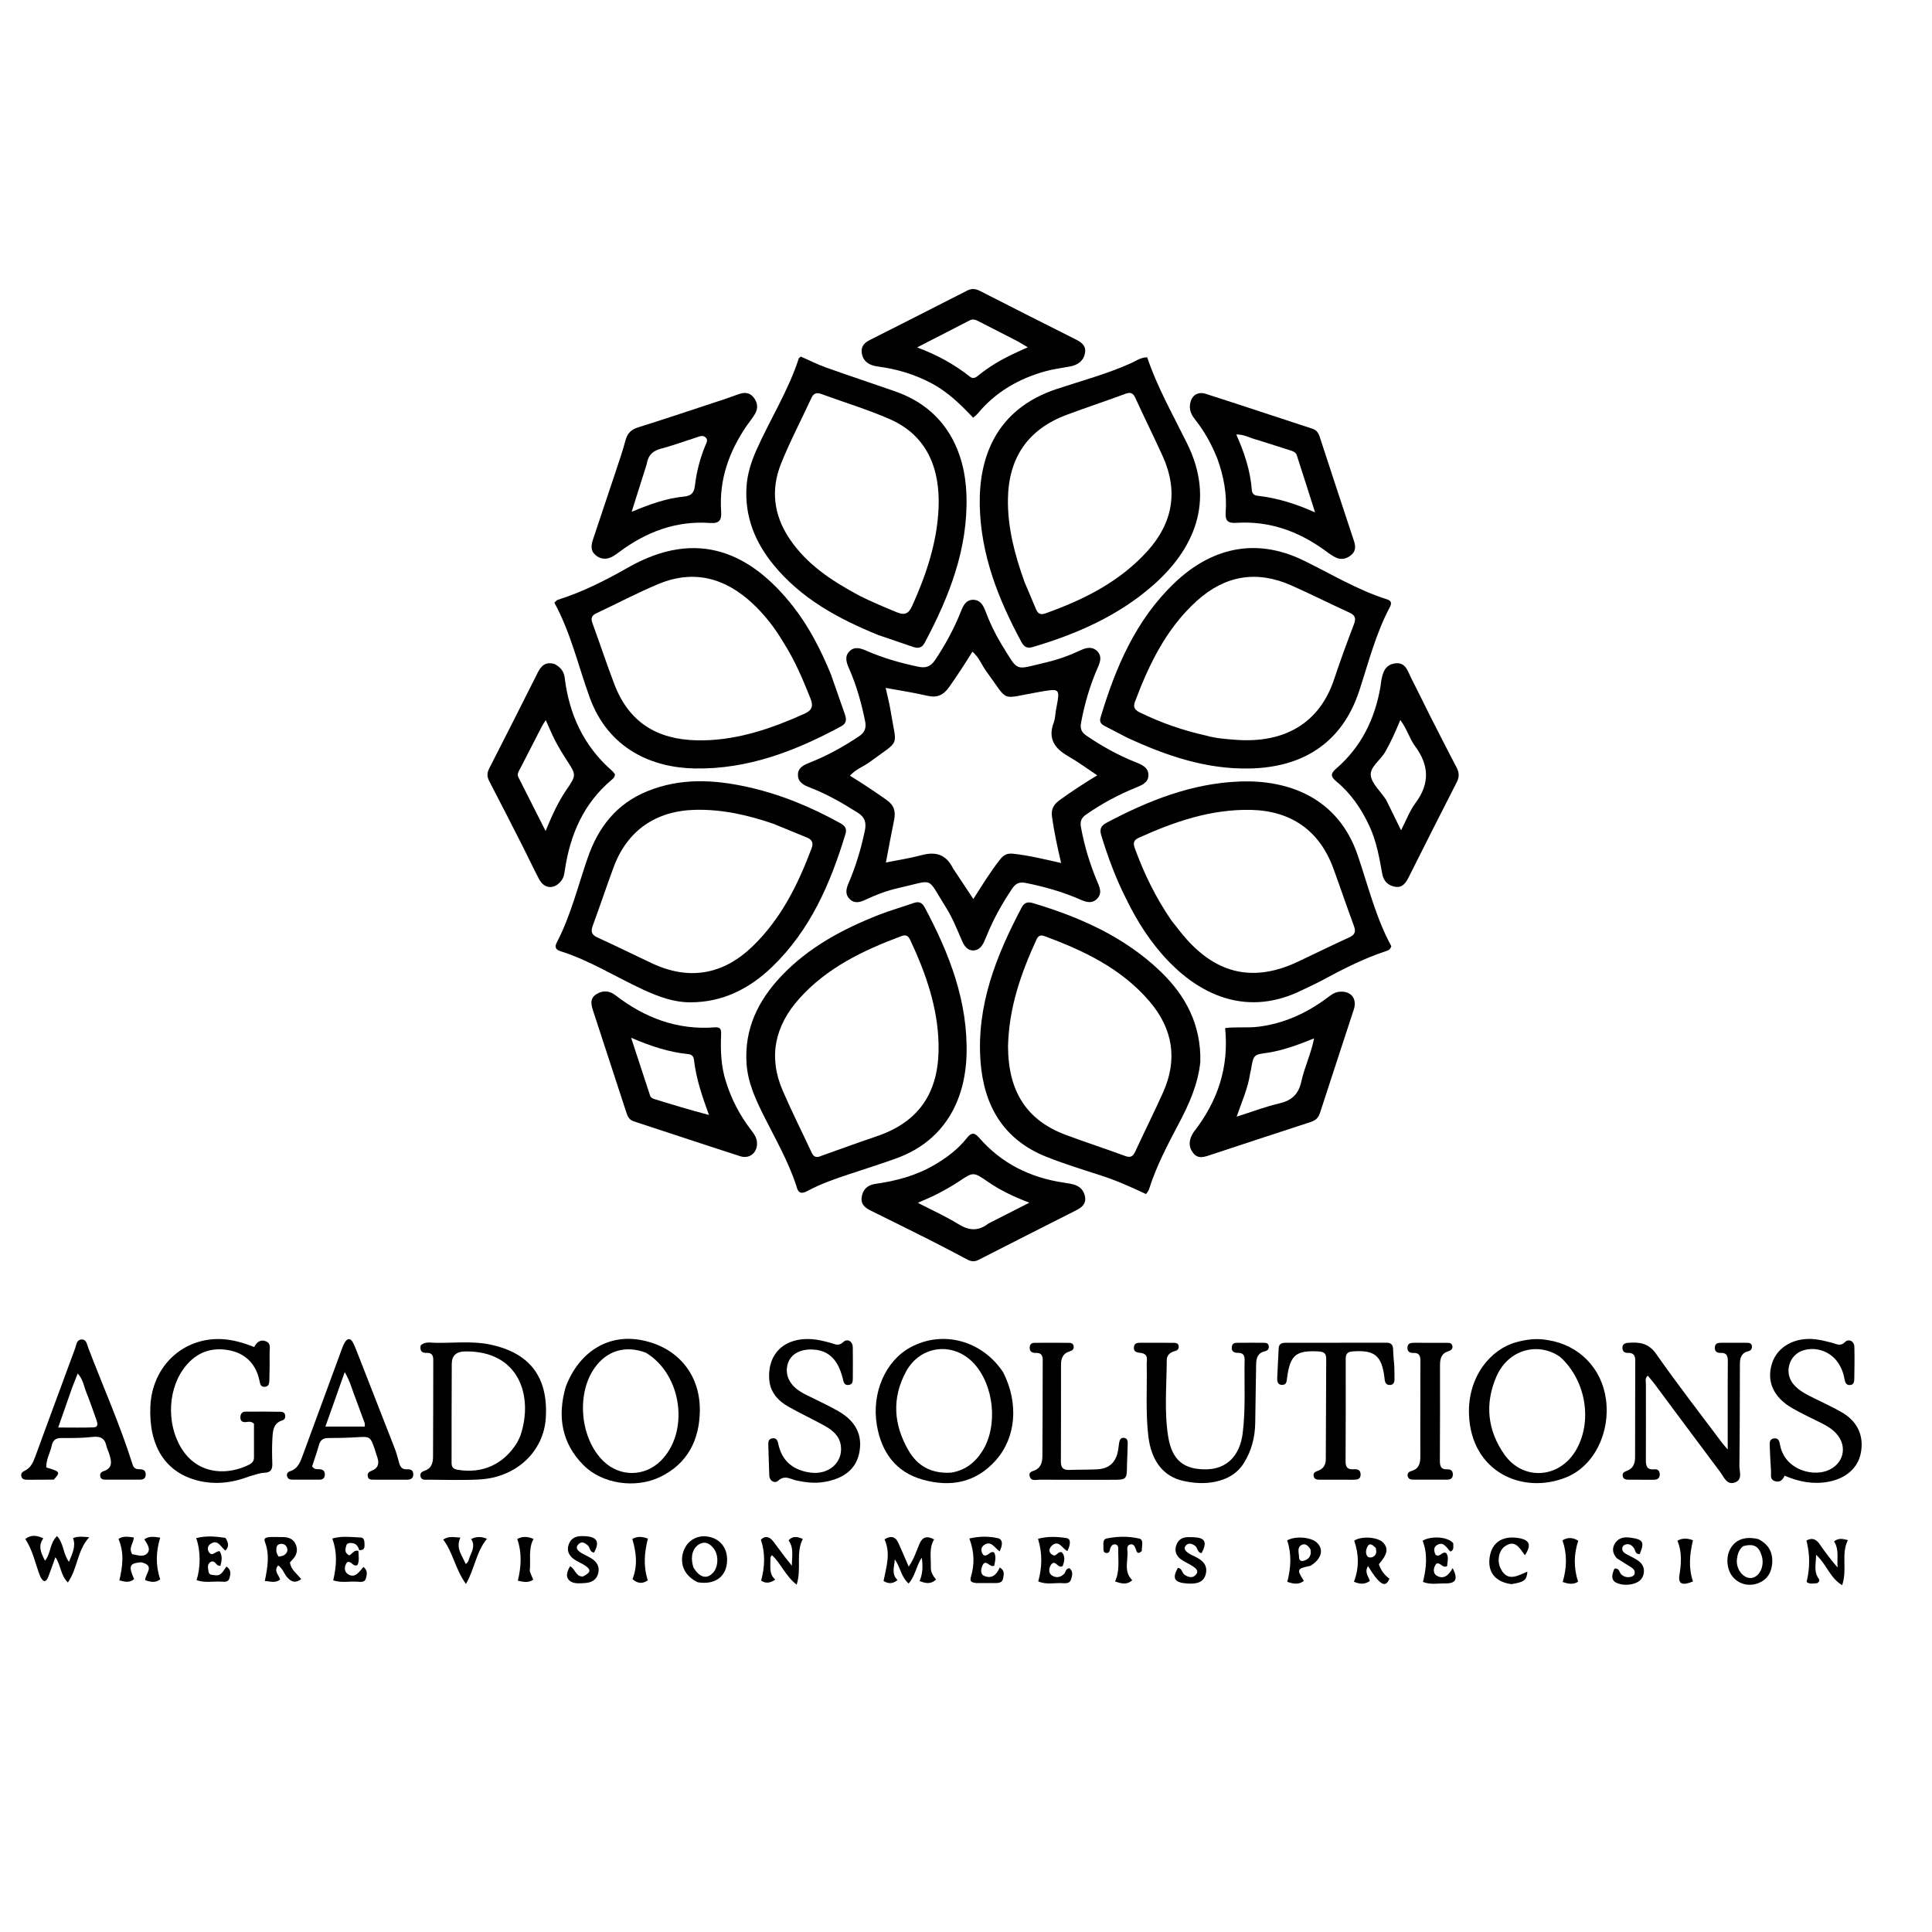 <svg version="1.1" id="Layer_1" xmlns="http://www.w3.org/2000/svg" xmlns:xlink="http://www.w3.org/1999/xlink" x="0px" y="0px"
	 width="100%" viewBox="0 0 1024 1024" enable-background="new 0 0 1024 1024" xml:space="preserve">
<path fill="#000000" opacity="1" stroke="none" 
	d="
M530.709,341.343 
	C540.216,356.595 537.273,355.079 554.422,351.094 
	C560.736,349.627 566.868,347.402 572.773,344.638 
	C575.788,343.227 578.966,342.522 581.595,345.182 
	C584.087,347.703 583.24,350.643 581.957,353.547 
	C577.77,363.024 574.874,372.87 572.987,383.08 
	C572.343,386.566 573.453,388.305 576.029,390.053 
	C584.19,395.592 592.759,400.355 601.929,403.996 
	C605.291,405.331 608.814,406.816 608.684,411.007 
	C608.563,414.901 605.147,416.168 601.949,417.478 
	C592.677,421.277 583.882,425.975 575.654,431.74 
	C573.175,433.477 572.356,435.224 572.931,438.411 
	C574.774,448.63 577.803,458.448 581.857,467.968 
	C583.089,470.861 584.093,473.674 581.543,476.301 
	C578.847,479.08 575.806,478.216 572.772,476.874 
	C563.444,472.746 553.722,470 543.719,467.986 
	C540.032,467.243 538.187,468.408 536.326,471.188 
	C531.215,478.826 526.729,486.783 523.246,495.295 
	C522.742,496.528 522.229,497.757 521.676,498.969 
	C520.514,501.518 518.863,503.734 515.842,503.758 
	C512.783,503.783 511.153,501.485 510.036,498.96 
	C507.34,492.871 504.951,486.622 501.383,480.97 
	C490.77,464.161 495.716,466.344 476.308,470.646 
	C470.142,472.013 464.2,474.303 458.453,476.995 
	C455.747,478.262 452.967,478.948 450.514,476.699 
	C447.885,474.288 448.379,471.308 449.635,468.393 
	C453.535,459.342 456.361,449.973 458.376,440.323 
	C459.261,436.082 458.502,433.187 454.551,430.697 
	C446.494,425.618 438.304,420.888 429.397,417.463 
	C426.199,416.232 422.951,414.742 422.923,410.755 
	C422.894,406.706 426.234,405.372 429.41,404.112 
	C438.583,400.473 447.143,395.719 455.34,390.223 
	C458.483,388.115 459.227,385.673 458.513,382.174 
	C456.576,372.687 454.013,363.41 450.104,354.527 
	C448.735,351.418 447.401,348.047 450.234,345.206 
	C453.062,342.368 456.402,343.688 459.538,345.048 
	C468.282,348.842 477.384,351.428 486.703,353.384 
	C490.6,354.202 493.244,353.366 495.576,349.889 
	C501.078,341.686 505.749,333.086 509.369,323.913 
	C510.588,320.825 512.075,317.875 515.838,317.911 
	C519.553,317.946 521.155,320.819 522.32,323.94 
	C524.537,329.882 527.25,335.592 530.709,341.343 
M505.18,460.351 
	C508.637,465.558 512.095,470.766 515.895,476.49 
	C520.71,468.991 524.996,461.88 530.18,455.386 
	C532.02,453.081 533.905,452.149 536.995,452.488 
	C545.409,453.412 553.607,455.416 562.428,457.418 
	C560.43,448.949 558.728,441.043 557.596,433.019 
	C557.029,429.002 558.335,426.505 561.5,424.181 
	C567.781,419.571 574.318,415.353 581.567,410.937 
	C576.072,407.291 571.291,403.741 566.159,400.804 
	C558.96,396.684 555.274,391.474 558.509,382.948 
	C559.318,380.814 559.287,378.37 559.724,376.085 
	C561.965,364.35 562.053,364.809 549.973,366.896 
	C529.741,370.391 535.069,372.561 522.683,355.71 
	C520.288,352.451 518.962,348.408 515.404,345.398 
	C511.377,351.957 507.336,358.036 503.164,364.028 
	C500.056,368.492 496.654,369.994 491.352,368.744 
	C484.324,367.088 477.153,366.03 469.409,364.598 
	C470.394,369.076 471.397,372.755 471.995,376.498 
	C475.224,396.722 477.683,391.524 460.93,403.906 
	C457.676,406.311 453.652,407.645 450.475,411.123 
	C457.339,415.354 463.677,419.594 469.916,423.983 
	C474.026,426.875 474.811,430.218 473.877,434.709 
	C472.365,441.986 471.05,449.304 469.55,457.136 
	C476.043,455.833 482.263,454.914 488.294,453.289 
	C495.595,451.322 501.29,452.468 505.18,460.351 
z"/>
<path fill="#000000" opacity="1" stroke="none" 
	d="
M440.476,357.622 
	C443.035,364.884 445.453,371.79 447.84,378.706 
	C448.728,381.28 448.735,383.402 445.804,384.984 
	C421.495,398.1 396.22,407.873 368.026,407.296 
	C346.198,406.849 322.54,397.417 312.454,369.428 
	C306.431,352.713 302.458,335.252 293.835,319.432 
	C294.636,318.733 295.048,318.102 295.603,317.927 
	C308.709,313.803 320.921,307.62 332.762,300.867 
	C370.321,279.444 398.549,293.722 420.18,321.19 
	C428.79,332.123 435.076,344.424 440.476,357.622 
M415.131,340.327 
	C410.596,332.698 405.216,325.728 398.701,319.69 
	C384.218,306.266 367.676,301.777 349.039,309.515 
	C337.834,314.167 327.08,319.899 316.079,325.051 
	C313.615,326.205 313.053,327.651 313.983,330.2 
	C317.917,340.984 321.52,351.891 325.604,362.616 
	C334.546,386.098 352.54,392.737 372.647,392.404 
	C391.561,392.091 409.216,386.029 426.353,378.308 
	C430.538,376.422 431.158,374.17 429.546,370.148 
	C425.516,360.092 421.37,350.114 415.131,340.327 
z"/>
<path fill="#000000" opacity="1" stroke="none" 
	d="
M343.425,419.228 
	C360.899,412.235 378.402,413.225 395.872,417.039 
	C413.228,420.828 429.529,427.557 445.078,436.138 
	C447.517,437.484 449.071,438.854 448.122,441.991 
	C440.172,468.266 429.441,493.029 409.226,512.486 
	C397.167,524.093 382.985,531.256 365.873,531.25 
	C357.032,531.247 348.889,528.215 340.976,524.567 
	C326.321,517.81 312.598,509.051 297.073,504.159 
	C294.77,503.434 293.758,502.121 295.045,499.661 
	C302.512,485.396 306.257,469.761 311.492,454.677 
	C317.113,438.483 326.698,425.917 343.425,419.228 
M409.929,436.624 
	C396.467,432.005 382.779,428.871 368.39,429.228 
	C347.615,429.742 332.427,440.206 325.253,459.58 
	C321.439,469.88 317.977,480.309 314.174,490.613 
	C313.024,493.729 313.552,495.457 316.687,496.891 
	C326.377,501.322 335.932,506.047 345.576,510.578 
	C365.123,519.761 383.175,516.706 398.8,501.654 
	C413.939,487.07 422.98,468.826 430.207,449.476 
	C431.246,446.693 430.328,445.007 427.738,443.943 
	C422.042,441.604 416.35,439.256 409.929,436.624 
z"/>
<path fill="#000000" opacity="1" stroke="none" 
	d="
M636.204,562.773 
	C634.95,574.9 630.159,585.322 624.784,595.515 
	C618.803,606.859 612.823,618.193 608.955,630.493 
	C608.722,631.235 608.104,631.855 607.435,632.885 
	C599.644,629.248 591.95,625.764 583.895,623.153 
	C574.085,619.973 564.193,616.952 554.625,613.139 
	C531.8,604.043 521.38,585.976 519.68,562.346 
	C517.553,532.795 528.031,506.505 541.47,481.05 
	C542.938,478.27 544.785,477.853 547.593,478.696 
	C572.584,486.193 596.067,496.59 615.156,514.946 
	C628.516,527.792 636.628,543.223 636.204,562.773 
M534.275,554.522 
	C534.351,578.548 544.166,593.773 564.874,601.513 
	C575.312,605.415 585.927,608.843 596.38,612.706 
	C599.316,613.791 600.547,612.854 601.725,610.311 
	C606.547,599.894 611.663,589.612 616.386,579.152 
	C624.318,561.588 621.686,545.331 609.302,530.8 
	C594.444,513.366 574.528,503.877 553.559,496.154 
	C551.268,495.311 550.177,496.175 549.291,498.113 
	C541.224,515.77 534.757,533.856 534.275,554.522 
z"/>
<path fill="#000000" opacity="1" stroke="none" 
	d="
M597.234,390.884 
	C593.06,388.719 589.217,386.727 585.383,384.719 
	C583.589,383.779 582.622,382.588 583.306,380.307 
	C591.287,353.706 601.979,328.54 622.539,308.937 
	C641.12,291.22 664.5,284.234 690.859,297.038 
	C705.513,304.157 719.498,312.743 735.172,317.673 
	C737.701,318.469 737.607,319.993 736.585,321.916 
	C729.185,335.839 725.357,351.089 720.502,365.93 
	C711.114,394.63 689.528,406.765 662.343,407.317 
	C639.297,407.786 618.124,400.6 597.234,390.884 
M639.488,389.933 
	C644.657,391.367 649.972,391.754 655.288,392.136 
	C680.821,393.967 699.357,383.338 707.114,360.007 
	C710.371,350.212 713.92,340.508 717.616,330.869 
	C718.838,327.68 718.267,326.078 715.186,324.672 
	C704.883,319.968 694.758,314.866 684.408,310.272 
	C666.054,302.124 649.294,304.997 634.421,318.404 
	C618.215,333.01 609.05,351.982 601.539,371.961 
	C600.373,375.061 601.692,376.419 604.333,377.707 
	C615.319,383.065 626.749,387.094 639.488,389.933 
z"/>
<path fill="#000000" opacity="1" stroke="none" 
	d="
M422.096,628.574 
	C417.808,615.487 411.123,603.927 405.152,592.031 
	C400.663,583.087 396.392,574.027 395.692,563.822 
	C394.434,545.46 401.761,530.391 414.033,517.414 
	C428.544,502.068 446.701,492.38 466.087,484.781 
	C471.967,482.476 478.089,480.795 484.045,478.673 
	C486.869,477.667 488.651,478.189 490.131,480.965 
	C503.203,505.475 513.129,530.879 512.285,559.287 
	C511.658,580.43 502.68,603.855 475.238,613.882 
	C466.959,616.908 458.531,619.524 450.164,622.308 
	C442.577,624.834 435.006,627.431 427.955,631.244 
	C424.827,632.935 422.985,632.549 422.096,628.574 
M435.4,612.594 
	C445.13,609.146 454.818,605.572 464.6,602.277 
	C489.294,593.959 497.991,576.405 497.46,553.304 
	C497.014,533.886 490.669,515.751 482.465,498.272 
	C481.475,496.162 480.345,495.192 477.828,496.131 
	C457.518,503.714 438.155,512.941 423.448,529.492 
	C410.729,543.805 407.094,560.156 414.876,578.125 
	C419.638,589.121 425.034,599.841 430.099,610.707 
	C431.078,612.806 432.273,614.063 435.4,612.594 
z"/>
<path fill="#000000" opacity="1" stroke="none" 
	d="
M596.746,476.124 
	C591.229,465.208 587.192,454.125 583.709,442.807 
	C582.691,439.497 583.462,437.693 586.554,436.051 
	C608.671,424.307 631.678,415.192 657.004,414.211 
	C682.471,413.226 709.164,422.463 719.661,453.434 
	C725.201,469.781 729.332,486.662 737.423,501.485 
	C736.82,503.516 735.591,503.79 734.531,504.141 
	C722.463,508.14 711.227,513.932 700.083,519.943 
	C696.864,521.68 693.488,523.124 690.21,524.752 
	C661.799,538.863 637.438,527.968 619.94,510.116 
	C610.298,500.278 602.908,488.826 596.746,476.124 
M620.77,487.725 
	C623.372,490.971 625.849,494.328 628.599,497.443 
	C645.457,516.544 664.917,520.565 687.876,509.744 
	C696.91,505.486 705.863,501.051 714.954,496.918 
	C717.991,495.538 718.808,493.996 717.613,490.783 
	C713.843,480.647 710.41,470.387 706.693,460.231 
	C699.378,440.248 684.29,429.69 662.973,429.254 
	C641.768,428.821 622.397,435.515 603.452,444.097 
	C600.16,445.589 600.784,447.73 601.706,450.232 
	C606.505,463.25 612.522,475.65 620.77,487.725 
z"/>
<path fill="#000000" opacity="1" stroke="none" 
	d="
M465.53,336.589 
	C444.265,327.96 424.759,317.325 410.131,299.542 
	C400.274,287.558 394.695,273.967 395.656,258.114 
	C396.076,251.169 398.184,244.68 400.96,238.441 
	C408.195,222.175 417.866,207.033 423.373,189.96 
	C423.458,189.697 423.857,189.535 424.489,189.011 
	C428.808,190.903 433.234,193.157 437.873,194.816 
	C450.101,199.189 462.444,203.237 474.699,207.536 
	C501.508,216.94 511.49,239.574 512.239,262.307 
	C513.175,290.734 503.161,316.165 490.103,340.704 
	C488.586,343.556 486.525,343.77 483.853,342.85 
	C477.872,340.791 471.876,338.773 465.53,336.589 
M455.675,315.817 
	C462.083,319.024 468.681,321.786 475.306,324.515 
	C479.403,326.203 481.563,325.381 483.423,321.258 
	C490.876,304.737 496.629,287.702 497.451,269.513 
	C498.416,248.148 491.221,230.663 471.385,222.054 
	C459.649,216.961 447.324,213.23 435.29,208.817 
	C432.781,207.897 431.209,208.469 430.074,210.924 
	C424.689,222.559 418.702,233.948 413.943,245.831 
	C408.461,259.518 410.06,272.926 418.338,285.363 
	C427.505,299.137 440.81,307.853 455.675,315.817 
z"/>
<path fill="#000000" opacity="1" stroke="none" 
	d="
M628.813,234.305 
	C644.957,266.175 631.992,291.85 611.249,310.123 
	C592.755,326.414 570.722,336.026 547.346,342.95 
	C544.366,343.832 542.799,342.905 541.37,340.264 
	C529.119,317.615 519.82,293.966 519.291,267.884 
	C518.773,242.363 527.931,216.852 560.005,206.201 
	C573.264,201.797 586.814,198.204 599.603,192.423 
	C602.136,191.278 604.452,189.474 608.033,189.365 
	C613.225,204.908 621.359,219.235 628.813,234.305 
M543.037,308.542 
	C545.049,313.293 547.095,318.03 549.061,322.799 
	C550.057,325.216 551.472,326.049 554.125,325.102 
	C574.434,317.856 593.423,308.368 608.142,292.111 
	C621.664,277.175 624.634,260.229 616.214,241.694 
	C611.531,231.387 606.484,221.245 601.781,210.947 
	C600.536,208.22 599.197,207.715 596.399,208.754 
	C586.101,212.581 575.657,216.019 565.366,219.863 
	C544.856,227.525 534.555,242.579 534.226,264.482 
	C533.999,279.567 537.771,293.797 543.037,308.542 
z"/>
<path fill="#000000" opacity="1" stroke="none" 
	d="
M492.866,657.242 
	C482.394,652.03 472.287,646.914 462.109,641.943 
	C458.916,640.383 456.149,638.691 456.702,634.57 
	C457.264,630.377 459.886,628.056 463.958,627.482 
	C474.933,625.936 485.49,623.134 495.144,617.494 
	C501.665,613.685 507.666,609.208 512.391,603.262 
	C514.647,600.423 516.238,599.905 518.946,603.017 
	C530.826,616.669 546.059,624.206 563.849,626.827 
	C565.496,627.069 567.152,627.314 568.762,627.724 
	C572.334,628.635 574.629,630.951 575.143,634.592 
	C575.645,638.148 573.267,640.035 570.431,641.471 
	C553.194,650.199 535.939,658.893 518.747,667.709 
	C516.534,668.844 514.791,668.701 512.693,667.57 
	C506.243,664.092 499.707,660.774 492.866,657.242 
M523.982,648.438 
	C530.856,644.942 537.73,641.446 545.597,637.445 
	C537.125,634.255 530.125,630.844 523.669,626.4 
	C515.821,620.997 515.872,621.095 508.169,626.236 
	C504.581,628.631 500.782,630.735 496.959,632.742 
	C493.81,634.396 490.485,635.712 486.484,637.517 
	C494.189,641.512 501.316,644.725 507.925,648.783 
	C513.352,652.115 518.184,652.888 523.982,648.438 
z"/>
<path fill="#000000" opacity="1" stroke="none" 
	d="
M493.806,203.198 
	C484.709,198.337 475.33,195.608 465.499,194.291 
	C464.035,194.095 462.52,193.769 461.196,193.148 
	C458.423,191.847 456.878,189.514 456.692,186.449 
	C456.504,183.356 458.381,181.554 460.926,180.265 
	C478.167,171.531 495.429,162.837 512.626,154.017 
	C515.178,152.709 517.19,153.068 519.616,154.311 
	C536.224,162.819 552.89,171.212 569.562,179.592 
	C572.675,181.157 575.74,182.836 575.092,186.925 
	C574.412,191.214 571.378,193.421 567.238,194.213 
	C562.826,195.057 558.328,195.592 554.015,196.793 
	C539.881,200.727 527.633,207.792 518.163,219.242 
	C517.647,219.865 516.966,220.352 515.826,221.391 
	C509.236,214.518 502.543,207.851 493.806,203.198 
M539.516,180.969 
	C532.717,177.486 525.915,174.01 519.122,170.516 
	C517.479,169.671 515.903,168.801 513.969,169.801 
	C505.02,174.431 496.05,179.022 486.116,184.126 
	C496.861,188.165 505.923,193.184 514.132,199.686 
	C516.032,201.191 517.538,199.805 518.978,198.653 
	C524.192,194.482 529.873,191.058 535.866,188.146 
	C538.608,186.813 541.408,185.597 544.766,184.061 
	C542.687,182.824 541.414,182.067 539.516,180.969 
z"/>
<path fill="#000000" opacity="1" stroke="none" 
	d="
M383.744,211.649 
	C386.63,210.655 389.135,209.752 391.65,208.876 
	C394.555,207.864 397.295,207.976 399.363,210.545 
	C401.552,213.263 401.96,216.333 400.167,219.385 
	C398.908,221.528 397.278,223.449 395.866,225.505 
	C386.455,239.208 381.069,254.174 382.214,270.994 
	C382.536,275.733 381.326,277.546 376.242,277.186 
	C358.3,275.918 342.55,281.919 328.32,292.492 
	C327.253,293.286 326.187,294.1 325.042,294.769 
	C321.861,296.629 318.666,296.692 315.738,294.305 
	C312.96,292.041 313.273,289.036 314.26,286.062 
	C318.242,274.063 322.3,262.088 326.279,250.088 
	C328.111,244.561 330.029,239.049 331.519,233.427 
	C332.52,229.651 334.483,227.681 338.293,226.49 
	C353.38,221.777 368.353,216.696 383.744,211.649 
M342.742,246.108 
	C340.236,254.042 337.73,261.975 334.799,271.254 
	C344.819,267.096 353.477,264.057 362.616,263.182 
	C366.653,262.795 367.909,260.938 368.334,257.324 
	C369.172,250.192 370.953,243.267 373.645,236.585 
	C374.244,235.099 375.493,233.385 374.088,231.931 
	C372.59,230.381 370.663,231.352 368.932,231.909 
	C362.75,233.898 356.633,236.132 350.366,237.805 
	C346.18,238.922 343.561,240.994 342.742,246.108 
z"/>
<path fill="#000000" opacity="1" stroke="none" 
	d="
M632.676,600.006 
	C645.409,583.709 651.458,565.715 649.343,544.905 
	C655.456,544.153 661.24,544.904 666.974,544.186 
	C680.584,542.481 692.49,537.021 703.353,528.942 
	C705.229,527.547 707.012,526.068 709.44,525.719 
	C715.691,524.82 719.492,529.042 717.552,535.024 
	C711.605,553.364 705.485,571.648 699.581,590.002 
	C698.691,592.768 697.003,593.936 694.446,594.766 
	C676.898,600.465 659.382,606.258 641.862,612.041 
	C638.493,613.153 634.995,614.596 632.308,611.004 
	C629.71,607.532 630.153,603.849 632.676,600.006 
M672.194,557.94 
	C664.381,558.962 664.384,558.962 663.048,566.969 
	C662.939,567.623 662.692,568.255 662.597,568.91 
	C661.492,576.605 658.257,583.691 655.465,591.852 
	C663.618,589.266 670.755,586.528 678.13,584.803 
	C684.724,583.26 688.3,579.859 689.742,573.213 
	C691.371,565.707 694.836,558.663 696.5,550.358 
	C688.353,553.625 680.922,556.489 672.194,557.94 
z"/>
<path fill="#000000" opacity="1" stroke="none" 
	d="
M384.75,573.263 
	C387.729,582.79 392.14,591.123 397.938,598.74 
	C399.347,600.591 400.803,602.437 401.149,604.852 
	C401.948,610.428 397.643,614.53 392.335,612.822 
	C373.502,606.764 354.742,600.481 335.935,594.342 
	C333.754,593.631 332.787,592.115 332.137,590.121 
	C326.26,572.104 320.361,554.094 314.472,536.081 
	C313.408,532.828 312.394,529.425 315.901,527.068 
	C319.275,524.801 322.945,524.985 326.153,527.466 
	C341.73,539.515 359.049,546.07 378.991,544.506 
	C382.358,544.241 382.285,546.391 382.193,548.695 
	C381.869,556.87 382.117,564.991 384.75,573.263 
M375.762,590.946 
	C372.302,581.445 368.984,571.904 367.828,561.779 
	C367.632,560.062 366.741,558.901 365.066,558.737 
	C354.768,557.728 345.05,554.565 334.502,550.034 
	C338.082,560.966 341.303,570.841 344.567,580.702 
	C344.899,581.704 345.83,582.215 346.812,582.518 
	C356.319,585.452 365.829,588.376 375.762,590.946 
z"/>
<path fill="#000000" opacity="1" stroke="none" 
	d="
M757.865,379.24 
	C762.663,388.604 767.214,397.676 771.96,406.645 
	C773.416,409.397 773.581,411.721 772.113,414.583 
	C763.529,431.306 755.098,448.108 746.656,464.903 
	C745.154,467.89 743.365,470.614 739.575,470.029 
	C735.784,469.444 733.301,467.023 732.612,463.146 
	C731.098,454.629 729.601,446.138 725.959,438.163 
	C721.747,428.941 716.177,420.727 708.375,414.233 
	C705.312,411.683 705.004,410.144 708.217,407.366 
	C721.482,395.897 728.756,381.067 731.675,363.946 
	C731.815,363.127 731.851,362.291 731.991,361.472 
	C732.775,356.895 733.818,352.35 739.445,351.604 
	C745.04,350.862 746.056,355.668 747.89,359.255 
	C751.223,365.773 754.432,372.354 757.865,379.24 
M734.681,423.933 
	C737.221,429.119 739.761,434.305 742.589,440.079 
	C745.252,434.938 747.114,429.805 750.24,425.613 
	C757.952,415.268 757.471,405.526 749.966,395.405 
	C746.992,391.394 745.721,386.259 742.18,381.622 
	C739.636,387.877 737.148,393.292 734.209,398.494 
	C731.762,402.826 726.154,406.422 726.531,410.844 
	C726.9,415.185 731.541,419.163 734.681,423.933 
z"/>
<path fill="#000000" opacity="1" stroke="none" 
	d="
M645.14,242.877 
	C642.105,235.383 638.412,228.712 633.639,222.652 
	C631.862,220.397 630.43,218.032 630.677,214.945 
	C631.074,209.967 634.427,207.244 639.195,208.775 
	C658.035,214.824 676.808,221.083 695.614,227.242 
	C697.719,227.932 698.764,229.37 699.439,231.438 
	C705.469,249.932 711.564,268.404 717.673,286.872 
	C718.588,289.639 718.525,292.227 716.188,294.168 
	C713.897,296.071 711.139,296.892 708.272,295.605 
	C706.475,294.799 704.798,293.649 703.209,292.464 
	C688.995,281.869 673.241,275.975 655.326,277.114 
	C650.916,277.394 649.299,276.121 649.633,271.623 
	C650.359,261.863 648.626,252.407 645.14,242.877 
M666.468,233.175 
	C662.889,232.363 659.631,230.178 655.245,230.293 
	C659.617,240.057 662.752,249.634 663.502,259.86 
	C663.622,261.499 664.654,262.556 666.416,262.754 
	C676.683,263.907 686.471,266.864 697.017,271.58 
	C693.558,260.738 690.477,250.99 687.319,241.267 
	C686.735,239.47 684.941,239.047 683.37,238.537 
	C678,236.792 672.612,235.098 666.468,233.175 
z"/>
<path fill="#000000" opacity="1" stroke="none" 
	d="
M293.95,351.955 
	C297.076,353.625 298.887,355.805 299.282,359.09 
	C301.633,378.658 309.408,395.477 324.456,408.6 
	C325.066,409.132 325.517,409.845 325.917,410.325 
	C325.934,411.916 324.979,412.658 324.099,413.4 
	C309.306,425.868 302.211,442.341 299.409,461.01 
	C299.108,463.016 298.882,464.939 297.635,466.619 
	C293.965,471.56 288.527,471.315 285.676,465.899 
	C282.731,460.306 280.078,454.56 277.214,448.924 
	C271.333,437.354 265.456,425.783 259.436,414.287 
	C258.159,411.848 257.968,409.873 259.275,407.327 
	C267.939,390.454 276.472,373.514 284.977,356.56 
	C286.812,352.903 289.144,350.527 293.95,351.955 
M287.211,384.986 
	C283.4,392.391 279.573,399.788 275.791,407.209 
	C275.053,408.657 273.849,410.129 274.726,411.879 
	C279.31,421.025 283.955,430.141 289.176,440.448 
	C292.651,432.007 295.842,425.069 300.145,418.733 
	C305.561,410.759 305.523,410.801 300.23,402.684 
	C298.05,399.341 296.002,395.894 294.151,392.359 
	C292.425,389.062 291.042,385.586 289.268,381.66 
	C288.367,383.033 287.921,383.712 287.211,384.986 
z"/>
<path fill="#000000" opacity="1" stroke="none" 
	d="
M299.814,735.15 
	C306.751,716.743 321.85,707.228 339.013,710.128 
	C358.34,713.394 371.117,727.734 370.927,747.609 
	C370.779,763.071 364.479,775.824 349.803,782.857 
	C336.795,789.091 319.216,786.554 309.285,776.584 
	C297.805,765.058 295.295,750.997 299.814,735.15 
M342.348,716.973 
	C331.491,712.863 321.59,715.822 315.079,725.121 
	C305.287,739.107 307.583,762.672 319.89,774.503 
	C328.534,782.812 341.427,782.789 350.029,774.449 
	C365.523,759.426 361.761,728.686 342.348,716.973 
z"/>
<path fill="#000000" opacity="1" stroke="none" 
	d="
M820.367,710.277 
	C837.029,712.892 848.966,725.195 851.196,741.714 
	C853.557,759.211 845.014,776.861 830.386,782.909 
	C807.313,792.447 779.702,780.34 778.598,749.704 
	C777.875,729.633 790.127,715.04 803.67,711.387 
	C809.035,709.939 814.41,709.176 820.367,710.277 
M827.082,719.342 
	C816.024,711.239 799.605,714.624 793.102,729.674 
	C786.859,744.123 788.406,758.169 797.358,770.911 
	C807.116,784.798 826.006,783.73 834.915,769.263 
	C844.199,754.188 840.962,732.106 827.082,719.342 
z"/>
<path fill="#000000" opacity="1" stroke="none" 
	d="
M531.748,727.425 
	C540.077,743.973 538.467,762.007 527.767,774.024 
	C517.14,785.958 503.741,788.335 489.079,784.252 
	C474.712,780.252 467.21,769.66 464.772,755.457 
	C461.822,738.275 469.326,721.312 482.529,714.129 
	C499.588,704.848 520.55,710.398 531.748,727.425 
M503.946,780.551 
	C511.402,779.461 516.791,775.259 520.69,769.074 
	C529.113,755.711 526.878,734.003 516.011,722.466 
	C505.191,710.98 487.767,713.05 480.22,726.965 
	C472.571,741.069 473.639,755.194 481.546,768.803 
	C486.253,776.906 493.493,781.118 503.946,780.551 
z"/>
<path fill="#000000" opacity="1" stroke="none" 
	d="
M922.183,723.4 
	C922.114,741.518 922.152,759.181 921.913,776.84 
	C921.872,779.881 923.742,784.194 919.636,785.716 
	C915.244,787.344 913.761,782.883 911.78,780.248 
	C900.07,764.667 888.481,748.995 876.833,733.368 
	C875.757,731.925 874.552,730.578 873.355,729.123 
	C871.721,730.552 872.362,732.147 872.359,733.522 
	C872.325,746.852 872.438,760.182 872.344,773.51 
	C872.321,776.79 872.686,779.169 876.81,778.766 
	C878.576,778.593 879.666,779.525 879.697,781.394 
	C879.733,783.54 878.473,784.308 876.51,784.303 
	C872.178,784.292 867.846,784.317 863.514,784.277 
	C862.01,784.263 860.358,784.254 860.054,782.244 
	C859.793,780.524 861.078,780.031 862.389,779.533 
	C865.71,778.27 866.622,775.48 866.63,772.305 
	C866.677,755.31 866.631,738.315 866.722,721.32 
	C866.737,718.41 865.811,716.931 862.732,717.056 
	C860.982,717.127 859.886,716.19 859.922,714.319 
	C859.958,712.389 861.234,711.851 862.912,711.72 
	C868.882,711.255 873.759,711.795 877.879,717.704 
	C889.017,733.68 901.018,749.056 912.688,764.661 
	C913.373,765.576 914.159,766.414 915.723,768.263 
	C915.723,759.926 915.719,752.693 915.724,745.46 
	C915.73,737.629 915.701,729.797 915.78,721.967 
	C915.808,719.204 915.616,716.912 911.937,717.062 
	C910.009,717.14 908.744,716.237 908.91,714.043 
	C909.064,712.012 910.511,711.714 912.099,711.703 
	C916.597,711.673 921.096,711.666 925.595,711.697 
	C926.931,711.706 928.402,711.726 928.565,713.578 
	C928.684,714.929 927.936,715.855 926.678,716.156 
	C923.025,717.031 922.106,719.637 922.183,723.4 
z"/>
<path fill="#000000" opacity="1" stroke="none" 
	d="
M222.995,713.022 
	C225.417,710.989 228.01,711.649 230.43,711.706 
	C240.066,711.935 249.77,710.629 259.333,712.552 
	C280.759,716.861 290.676,729.877 289.277,751.628 
	C288.132,769.423 273.614,783.083 254.114,784.15 
	C244.978,784.65 235.794,784.296 226.632,784.266 
	C225.219,784.261 223.418,784.608 222.903,782.625 
	C222.416,780.75 223.622,780.005 225.223,779.46 
	C228.648,778.295 229.497,775.301 229.518,772.243 
	C229.639,755.086 229.583,737.927 229.642,720.769 
	C229.651,718.312 228.782,716.96 226.179,717.056 
	C223.689,717.147 222.367,716.12 222.995,713.022 
M274.122,764.556 
	C274.747,763.195 275.511,761.879 275.977,760.466 
	C282.651,740.205 275.372,715.859 246.507,716.282 
	C241.977,716.348 239.471,718.397 239.441,722.815 
	C239.324,740.314 239.38,757.814 239.343,775.314 
	C239.338,777.481 240.132,778.591 242.43,778.984 
	C255.55,781.228 266.822,776.332 274.122,764.556 
z"/>
<path fill="#000000" opacity="1" stroke="none" 
	d="
M132.392,782.434 
	C123.252,785.932 114.283,787.054 105.092,784.804 
	C87.758,780.559 78.769,766.534 79.695,745.385 
	C80.622,724.203 96.908,708.805 117.497,709.758 
	C123.36,710.029 128.955,711.688 134.756,713.962 
	C136.005,711.37 138.031,709.77 140.943,710.919 
	C143.851,712.067 142.841,714.862 142.886,717.031 
	C142.986,721.858 142.908,726.692 142.764,731.519 
	C142.715,733.159 142.514,735.026 140.155,735.046 
	C138.139,735.063 137.88,733.529 137.568,731.998 
	C135.653,722.577 129.766,716.969 120.451,715.498 
	C110.689,713.957 102.835,717.664 97.105,725.74 
	C88.261,738.205 88.509,757.591 97.683,769.86 
	C106.615,781.806 121.134,781.7 131.881,776.392 
	C133.442,775.621 134.619,774.504 134.616,772.56 
	C134.606,766.431 134.612,760.301 134.612,754.586 
	C132.971,753.108 131.612,753.624 130.328,753.738 
	C128.481,753.903 127.421,753.193 127.412,751.271 
	C127.404,749.551 128.169,748.233 129.986,748.213 
	C136.307,748.145 142.631,748.18 148.953,748.268 
	C149.928,748.281 150.895,748.776 151.119,749.979 
	C151.365,751.297 150.941,752.417 149.676,752.807 
	C144.73,754.333 144.605,758.54 144.376,762.498 
	C144.125,766.815 144.173,771.161 144.326,775.486 
	C144.439,778.638 143.74,780.487 140.042,780.598 
	C137.607,780.672 135.201,781.713 132.392,782.434 
z"/>
<path fill="#000000" opacity="1" stroke="none" 
	d="
M961.747,741.194 
	C966.832,743.765 971.718,745.944 976.315,748.618 
	C984.615,753.446 988.033,761.162 986.267,770.151 
	C984.685,778.201 978.272,783.652 969.096,785.362 
	C961.076,786.857 953.571,785.42 945.851,782.143 
	C944.874,784.482 943.217,785.953 940.563,784.977 
	C937.998,784.034 938.804,781.688 938.68,779.814 
	C938.383,775.331 938.156,770.842 937.994,766.352 
	C937.935,764.704 937.841,762.793 940.088,762.412 
	C942.582,761.99 943.075,763.708 943.441,765.704 
	C945.815,778.651 959.791,782.513 968.044,779.641 
	C977.074,776.498 979.679,766.644 973.117,759.63 
	C970.918,757.278 968.201,755.682 965.357,754.252 
	C960.152,751.632 954.828,749.213 949.799,746.287 
	C939.797,740.467 936.152,731.895 939.269,722.432 
	C942.152,713.677 951.415,708.548 962.297,709.86 
	C965.255,710.217 968.171,710.99 971.072,711.711 
	C973.443,712.3 975.401,713.891 978.016,711.2 
	C979.542,709.629 982.766,710.479 982.852,713.862 
	C982.997,719.52 982.914,725.186 982.813,730.847 
	C982.787,732.322 982.547,734.014 980.504,734.108 
	C978.608,734.196 977.993,732.894 977.705,731.252 
	C977.125,727.937 975.997,724.822 974.046,722.043 
	C969.983,716.257 962.67,713.687 955.923,715.674 
	C948.154,717.963 945.352,727.658 950.697,733.849 
	C953.604,737.217 957.523,739.111 961.747,741.194 
z"/>
<path fill="#000000" opacity="1" stroke="none" 
	d="
M426.218,738.766 
	C432.485,741.918 438.576,744.646 444.341,747.946 
	C453.81,753.365 457.356,760.94 455.363,770.308 
	C453.549,778.831 447.055,783.833 436.585,785.51 
	C431.664,786.298 426.997,785.699 422.272,784.727 
	C418.991,784.053 416.027,781.542 412.377,784.866 
	C410.748,786.35 407.816,785.166 407.718,781.804 
	C407.562,776.484 407.351,771.166 407.212,765.845 
	C407.172,764.318 407.268,762.706 409.231,762.361 
	C411.392,761.98 412.097,763.304 412.484,765.18 
	C414.371,774.321 420.249,779.14 429.276,780.474 
	C439.121,781.928 446.891,775.205 445.662,766.201 
	C444.959,761.056 441.291,758.051 437.172,755.744 
	C430.791,752.17 424.104,749.138 417.761,745.502 
	C412.207,742.319 408.125,737.75 407.69,730.943 
	C406.81,717.142 416.191,708.548 430.827,709.826 
	C433.948,710.099 437.046,710.907 440.09,711.713 
	C442.49,712.348 444.343,713.815 447.029,711.24 
	C448.829,709.514 451.959,710.534 451.998,714.225 
	C452.055,719.551 452.071,724.878 452.006,730.203 
	C451.986,731.813 452.117,733.818 449.81,734.06 
	C447.252,734.329 447.099,732.293 446.641,730.469 
	C444.031,720.083 438.641,715.266 429.746,715.252 
	C423.77,715.243 419.24,717.908 417.697,722.339 
	C415.91,727.474 417.682,732.695 422.545,736.43 
	C423.597,737.237 424.776,737.88 426.218,738.766 
z"/>
<path fill="#000000" opacity="1" stroke="none" 
	d="
M604.9,717.114 
	C602.518,716.911 600.706,716.51 601.011,713.923 
	C601.285,711.598 603.159,711.705 604.812,711.696 
	C610.473,711.665 616.135,711.676 621.796,711.71 
	C622.954,711.716 624.288,711.726 624.655,713.155 
	C625.061,714.737 624.15,715.756 622.703,716.109 
	C620.106,716.742 618.426,718.336 618.412,720.935 
	C618.341,734.398 617.029,747.937 619.14,761.3 
	C621.155,774.057 627.613,779.098 639.817,778.758 
	C650.246,778.468 657.136,771.544 658.636,759.749 
	C660.281,746.816 659.415,733.812 659.673,720.839 
	C659.721,718.425 658.901,717.02 656.272,717.049 
	C654.193,717.073 652.606,716.421 652.886,713.888 
	C653.153,711.479 655.069,711.724 656.676,711.703 
	C661.005,711.647 665.334,711.676 669.663,711.704 
	C670.839,711.712 672.133,711.757 672.427,713.243 
	C672.735,714.794 671.974,715.885 670.457,716.199 
	C666.725,716.972 665.851,719.776 665.782,722.929 
	C665.552,733.41 665.501,743.895 665.294,754.376 
	C665.146,761.829 663.349,768.853 659.4,775.25 
	C655.85,781 650.573,784.009 644.052,785.367 
	C638.363,786.551 632.749,786.125 627.222,784.92 
	C616.429,782.568 610.15,774.096 608.637,761.173 
	C607.14,748.379 608.043,735.567 607.784,722.765 
	C607.741,720.639 608.832,717.828 604.9,717.114 
z"/>
<path fill="#000000" opacity="1" stroke="none" 
	d="
M28.511,784.225 
	C23.572,784.292 19.078,784.301 14.585,784.292 
	C13.222,784.29 11.799,784.215 11.341,782.605 
	C10.899,781.049 11.772,780.133 13.133,779.496 
	C16.463,777.937 17.668,774.808 18.828,771.653 
	C25.827,752.608 32.809,733.557 39.869,714.535 
	C40.519,712.783 40.545,710.188 43.072,709.963 
	C45.763,709.724 46.018,712.366 46.667,714.074 
	C54.519,734.739 63.589,754.943 70.217,776.065 
	C70.963,778.442 72.298,778.746 74.227,778.757 
	C76.224,778.768 77.36,779.59 77.219,781.771 
	C77.09,783.76 75.784,784.242 74.149,784.248 
	C67.991,784.27 61.833,784.269 55.676,784.238 
	C54.45,784.232 53.321,783.88 53.114,782.414 
	C52.923,781.062 53.577,780.176 54.848,779.769 
	C59.821,778.177 59.142,774.586 57.982,770.86 
	C57.488,769.273 56.711,767.762 56.338,766.152 
	C55.391,762.058 52.96,761.167 48.952,761.615 
	C43.513,762.223 37.988,762.208 32.501,762.18 
	C29.677,762.167 28.069,763.277 27.508,765.919 
	C26.661,769.913 24.373,773.576 24.527,777.782 
	C31.999,780.002 32.133,780.203 28.511,784.225 
M38.19,735.623 
	C35.861,742.278 33.531,748.932 30.844,756.607 
	C37.722,756.607 43.613,756.761 49.49,756.542 
	C52.405,756.434 51.676,754.226 51.051,752.463 
	C49.333,747.624 47.686,742.753 45.76,737.997 
	C44.46,734.789 44.071,731.102 41.176,727.975 
	C40.116,730.633 39.267,732.764 38.19,735.623 
z"/>
<path fill="#000000" opacity="1" stroke="none" 
	d="
M190.444,719.655 
	C196.706,735.658 202.848,751.292 208.927,766.951 
	C209.887,769.423 210.683,771.975 211.333,774.545 
	C211.951,776.993 212.693,778.997 215.821,778.762 
	C217.703,778.621 219.14,779.335 219.056,781.559 
	C218.973,783.739 217.494,784.283 215.639,784.284 
	C209.813,784.287 203.987,784.309 198.162,784.261 
	C196.877,784.251 195.327,784.385 194.939,782.631 
	C194.602,781.106 195.306,780.169 196.804,779.609 
	C200.579,778.196 201.19,775.467 199.831,771.954 
	C199.353,770.717 199.079,769.402 198.636,768.149 
	C196.199,761.242 196.197,761.33 188.699,761.792 
	C183.884,762.088 179.051,762.176 174.226,762.185 
	C171.564,762.191 169.852,762.989 169.084,765.773 
	C167.989,769.737 166.59,773.618 165.434,777.183 
	C166.672,779.076 168.146,778.617 169.398,778.723 
	C171.178,778.872 172.179,779.611 172.16,781.5 
	C172.142,783.367 171.146,784.251 169.373,784.261 
	C164.546,784.287 159.72,784.281 154.893,784.249 
	C153.665,784.241 152.533,783.853 152.178,782.511 
	C151.825,781.176 152.435,780.2 153.718,779.794 
	C158.189,778.38 159.328,774.399 160.705,770.676 
	C167.397,752.579 174.025,734.458 180.689,716.35 
	C181.263,714.791 181.783,713.181 182.599,711.75 
	C184.159,709.013 185.913,709.126 187.258,711.919 
	C188.411,714.311 189.299,716.831 190.444,719.655 
M188.657,741.71 
	C186.816,737.203 185.72,732.374 182.712,727.231 
	C179.108,737.396 175.83,746.646 172.468,756.129 
	C180.017,756.129 186.658,756.129 193.378,756.129 
	C193.313,755.078 193.394,754.554 193.236,754.117 
	C191.824,750.215 190.371,746.328 188.657,741.71 
z"/>
<path fill="#000000" opacity="1" stroke="none" 
	d="
M739.013,724.195 
	C739.066,726.826 739.149,728.99 739.112,731.152 
	C739.083,732.815 738.462,734.116 736.501,734.079 
	C734.88,734.048 734.183,732.99 733.939,731.535 
	C733.856,731.044 733.83,730.543 733.768,730.048 
	C732.335,718.471 728.532,715.429 717.022,716.261 
	C714.226,716.464 713.247,717.572 713.251,720.255 
	C713.284,738.397 713.286,756.54 713.186,774.682 
	C713.169,777.728 714.355,778.912 717.322,778.75 
	C719.211,778.647 721.138,778.819 721.153,781.47 
	C721.168,784.092 719.303,784.283 717.376,784.289 
	C711.551,784.307 705.725,784.31 699.9,784.282 
	C698.407,784.274 696.701,784.34 696.269,782.43 
	C695.819,780.44 697.398,779.991 698.843,779.423 
	C701.465,778.393 702.685,776.313 702.698,773.568 
	C702.786,755.76 702.826,737.951 702.925,720.142 
	C702.941,717.392 701.728,716.452 699,716.299 
	C686.886,715.621 683.802,718.115 682.165,730.357 
	C681.945,732.001 681.982,733.961 679.684,734.026 
	C677.072,734.099 676.893,732.047 676.963,730.17 
	C677.156,725.019 677.511,719.874 677.72,714.723 
	C677.819,712.255 679.313,711.702 681.378,711.702 
	C699.187,711.699 716.996,711.709 734.805,711.66 
	C737.368,711.653 738.329,712.795 738.381,715.27 
	C738.44,718.093 738.776,720.909 739.013,724.195 
z"/>
<path fill="#000000" opacity="1" stroke="none" 
	d="
M597.334,776.014 
	C597.269,784.31 597.269,784.313 589.352,784.315 
	C576.533,784.318 563.714,784.357 550.896,784.269 
	C549.09,784.256 546.578,785.247 545.779,782.528 
	C544.989,779.836 547.585,779.867 549.044,779.051 
	C551.944,777.43 552.47,774.513 552.494,771.725 
	C552.643,754.745 552.59,737.764 552.66,720.784 
	C552.67,718.32 551.781,717.015 549.189,717.077 
	C547.097,717.128 545.553,716.475 545.779,713.945 
	C545.998,711.488 547.915,711.736 549.515,711.72 
	C555.008,711.664 560.502,711.677 565.995,711.726 
	C567.299,711.737 568.797,711.723 569.061,713.536 
	C569.305,715.216 568.228,715.877 566.821,716.299 
	C563.355,717.339 562.362,720.043 562.357,723.27 
	C562.33,740.418 562.391,757.565 562.295,774.712 
	C562.276,777.986 563.605,779.207 566.753,779.092 
	C571.576,778.917 576.41,779.003 581.232,778.791 
	C587.892,778.498 591.524,775.152 592.653,768.503 
	C592.876,767.192 592.943,765.852 593.197,764.549 
	C593.465,763.18 593.99,761.898 595.745,762.091 
	C597.511,762.285 597.733,763.728 597.713,765.065 
	C597.66,768.557 597.47,772.046 597.334,776.014 
z"/>
<path fill="#000000" opacity="1" stroke="none" 
	d="
M752.825,740 
	C752.827,733.514 752.78,727.528 752.854,721.544 
	C752.887,718.871 752.383,716.916 749.089,717.077 
	C747.147,717.172 745.849,716.323 745.979,714.153 
	C746.118,711.822 747.88,711.715 749.589,711.706 
	C755.242,711.678 760.895,711.677 766.547,711.712 
	C767.855,711.721 769.408,711.643 769.783,713.337 
	C770.142,714.96 768.988,715.772 767.63,716.198 
	C763.899,717.367 763.225,720.202 763.232,723.644 
	C763.267,740.437 763.253,757.23 763.162,774.022 
	C763.146,776.899 763.547,778.971 767.118,778.774 
	C769.146,778.662 770.2,779.764 770.022,781.868 
	C769.856,783.837 768.466,784.255 766.854,784.261 
	C760.869,784.282 754.884,784.287 748.899,784.247 
	C747.474,784.238 746.226,783.746 746.071,782.065 
	C745.939,780.641 746.871,779.997 748.097,779.656 
	C752.086,778.549 752.832,775.57 752.809,771.924 
	C752.743,761.45 752.81,750.975 752.825,740 
z"/>
<path fill="#000000" opacity="1" stroke="none" 
	d="
M493.357,830.429 
	C493.25,833.313 494.508,835.253 496.15,837.19 
	C493.319,839.794 490.616,839.27 487.416,837.966 
	C489.07,834.051 489.231,830.099 488.525,825.591 
	C485.602,830.077 485.109,835.31 481.597,839.295 
	C477.554,835.777 477.277,830.709 474.262,826.498 
	C473.994,830.601 472.344,834.229 475.71,837.456 
	C473.033,839.676 470.707,839.391 468.307,837.971 
	C469.699,830.565 472.253,823.462 468.81,815.873 
	C471.955,813.934 474.523,814.137 476.208,817.889 
	C477.97,821.812 479.646,825.774 481.631,830.344 
	C484.441,826.286 485.677,822.2 487.316,818.337 
	C488.898,814.606 491.249,813.837 495.091,815.935 
	C492.376,820.453 493.475,825.282 493.357,830.429 
z"/>
<path fill="#000000" opacity="1" stroke="none" 
	d="
M21.323,835.551 
	C18.643,828.752 17.484,821.783 13.371,815.696 
	C16.539,813.327 19.492,813.73 22.958,815.356 
	C19.918,819.596 21.87,823.187 23.846,827.219 
	C27.062,823.304 26.257,817.923 30.219,814.145 
	C33.861,818.046 33.358,823.627 36.576,827.818 
	C38.232,823.549 40.334,819.777 38.73,815.21 
	C41.432,814.156 43.795,814.49 47.304,814.759 
	C40.803,821.876 41.225,831.232 35.979,838.749 
	C32.013,834.831 32.32,829.65 29.361,825.334 
	C28.041,829.007 26.921,832.336 25.645,835.604 
	C24.537,838.441 23.114,839.226 21.323,835.551 
z"/>
<path fill="#000000" opacity="1" stroke="none" 
	d="
M74.82,828.044 
	C68.566,828.544 68.004,829.968 71.068,836.929 
	C68.658,839.148 66.013,838.322 63.263,837.633 
	C64.984,830.262 65.986,823.051 62.787,815.658 
	C65.302,813.939 67.986,814.528 70.933,814.892 
	C70.835,817.908 67.908,820.423 70.113,823.796 
	C72.603,824.073 75.904,825.616 78.067,823.258 
	C80.055,821.091 78.033,818.327 76.486,815.876 
	C79.239,813.916 81.92,814.603 84.912,814.962 
	C82.676,822.354 82.367,829.546 84.916,837.032 
	C82.464,839.132 79.757,838.447 76.964,837.565 
	C76.783,834.147 82.621,829.827 74.82,828.044 
z"/>
<path fill="#000000" opacity="1" stroke="none" 
	d="
M736.445,836.743 
	C734.411,841.603 731.93,839.144 729.949,837.015 
	C728.088,835.016 726.752,832.53 725.053,830.067 
	C723.077,833.234 725.257,835.409 726.055,837.925 
	C723.24,839.965 720.554,839.613 717.611,838.357 
	C720.428,830.979 720.252,823.825 717.768,816.581 
	C721.471,814.024 730.328,814.582 733.161,817.676 
	C735.988,820.765 735.375,823.852 730.821,829.051 
	C731.814,832.059 733.521,834.606 736.445,836.743 
M729.175,820.422 
	C727.554,818.973 725.777,817.011 724.435,820.504 
	C723.886,821.935 723.706,823.818 725.001,825.113 
	C725.429,825.542 726.594,825.608 727.247,825.367 
	C729.206,824.645 729.879,823.086 729.175,820.422 
z"/>
<path fill="#000000" opacity="1" stroke="none" 
	d="
M408.314,827.63 
	C408.342,831.276 407.792,834.659 410.943,837.193 
	C407.983,839.237 405.775,839.297 403.409,837.775 
	C405.355,830.52 405.737,823.433 403.285,816.042 
	C405.953,813.518 408.202,814.789 410.08,817.274 
	C413.246,821.462 416.261,825.765 419.732,829.859 
	C419.613,825.252 420.966,820.595 417.941,816.406 
	C420.252,813.902 422.623,814.469 425.514,815.66 
	C421.636,823.108 424.973,831.298 422.247,839.92 
	C416.372,835.369 413.954,828.725 409.18,824.287 
	C408.001,825.246 408.481,826.325 408.314,827.63 
z"/>
<path fill="#000000" opacity="1" stroke="none" 
	d="
M963.169,839.116 
	C961.009,839.273 959.147,839.759 957.55,838.474 
	C959.356,830.689 959.339,824.197 957.467,816.5 
	C960.531,814.812 962.665,815.83 964.549,818.574 
	C967.428,822.769 970.502,826.83 973.939,830.793 
	C973.568,826.057 974.868,821.265 972.095,816.98 
	C974.468,815.064 976.667,815.588 979.418,816.296 
	C975.679,823.745 979.251,831.912 976.375,840.177 
	C969.894,836.318 968.042,828.99 962.55,824.064 
	C962.585,828.727 961.111,832.942 964.014,836.822 
	C964.574,837.57 964.281,838.4 963.169,839.116 
z"/>
<path fill="#000000" opacity="1" stroke="none" 
	d="
M931.842,815.72 
	C937.59,818.561 939.805,823.042 939.272,828.899 
	C938.854,833.509 936.722,837.113 932.306,838.965 
	C927.2,841.107 921.679,839.747 918.331,835.676 
	C915.125,831.777 914.628,825.123 917.214,820.706 
	C920.011,815.928 924.953,814.159 931.842,815.72 
M923.978,819.467 
	C921.659,821.213 920.912,823.813 920.604,826.445 
	C919.913,832.358 925.021,837.784 929.473,836.077 
	C933.226,834.638 935.178,829.424 933.757,824.63 
	C932.26,819.581 929.648,817.999 923.978,819.467 
z"/>
<path fill="#000000" opacity="1" stroke="none" 
	d="
M369.862,838.638 
	C363.103,835.487 360.204,829.47 362.006,822.984 
	C363.603,817.238 368.646,813.713 374.392,814.325 
	C381.878,815.123 386.258,820.99 385.242,828.86 
	C384.298,836.169 378.454,840.035 369.862,838.638 
M367.534,830.809 
	C370.852,836.233 374.7,837.209 378.033,833.474 
	C380.835,830.334 380.984,823.981 378.146,820.56 
	C376.265,818.291 373.977,816.692 370.819,818.352 
	C367.319,820.191 365.904,824.595 367.197,829.6 
	C367.238,829.76 367.281,829.919 367.534,830.809 
z"/>
<path fill="#000000" opacity="1" stroke="none" 
	d="
M143.351,814.632 
	C145.798,814.635 147.798,814.666 149.797,814.67 
	C152.853,814.676 155.502,815.625 156.753,818.581 
	C158.049,821.647 157.221,824.448 154.859,826.792 
	C154.402,827.245 153.996,827.749 153.675,828.107 
	C154.21,832.078 157.393,834.057 159.653,836.984 
	C156.585,839.299 154.344,838.411 152.246,836.03 
	C150.533,834.085 149.844,831.315 147.451,829.696 
	C144.826,832.683 147.863,834.678 148.475,837.223 
	C145.824,839.24 143.174,838.117 140.352,837.947 
	C141.854,830.736 143.011,823.982 140.407,817.21 
	C139.529,814.926 141.405,814.861 143.351,814.632 
M147.64,825.039 
	C148.583,824.826 149.668,824.837 150.437,824.349 
	C151.914,823.414 152.84,821.994 152.047,820.158 
	C151.476,818.835 150.307,818.166 148.849,818.287 
	C146.585,818.476 146.392,820.194 146.455,821.904 
	C146.49,822.847 146.861,823.776 147.64,825.039 
z"/>
<path fill="#000000" opacity="1" stroke="none" 
	d="
M558.793,824.49 
	C560.399,824.134 560.85,822.306 562.796,822.684 
	C564.748,825.009 564.191,827.563 563.195,830.116 
	C562.605,830.234 562.271,830.397 561.976,830.344 
	C560.284,830.041 558.911,826.687 557.019,829.404 
	C555.943,830.951 555.629,833.671 557.354,834.908 
	C559.443,836.406 562.076,836.28 564.072,834.074 
	C564.909,833.148 564.767,831.386 566.808,831.181 
	C569.001,832.832 568.319,835.16 567.634,837.267 
	C567.003,839.208 565.068,839.235 563.415,839.115 
	C559.065,838.799 554.544,840.105 550.301,838.151 
	C552.365,830.579 552.537,823.356 550.17,815.597 
	C555.202,814.222 560.281,814.434 565.254,815.213 
	C567.522,815.568 567.612,818.168 565.749,822.104 
	C563.034,820.885 561.192,815.728 557.361,819.368 
	C555.854,820.8 555.413,823.374 558.793,824.49 
z"/>
<path fill="#000000" opacity="1" stroke="none" 
	d="
M189.978,822.021 
	C189.995,824.607 190.595,827.261 189.461,829.531 
	C186.904,830.625 186.485,827.114 183.972,828.001 
	C182.499,829.96 182.164,832.807 184.308,834.252 
	C188.19,836.868 190.351,833.079 192.624,830.531 
	C195.079,832.347 194.453,834.647 193.941,836.574 
	C193.322,838.904 191.007,838.421 189.288,838.318 
	C185.081,838.066 180.764,839.057 176.609,837.619 
	C178.335,830.189 178.946,823.094 176.109,815.462 
	C181.144,813.946 186.201,814.712 191.184,814.908 
	C192.792,814.971 193.16,816.501 193.177,817.901 
	C193.199,819.687 193.611,821.759 190.378,821.622 
	C189.647,818.894 188.214,817.834 185.922,817.799 
	C184.876,817.784 183.802,818.102 183.53,819.158 
	C183.056,820.999 182.373,823.038 185.109,824.377 
	C186.657,823.669 187.66,821.265 189.978,822.021 
z"/>
<path fill="#000000" opacity="1" stroke="none" 
	d="
M517.496,839.063 
	C515.106,838.698 513.779,838.517 514.646,835.589 
	C516.538,829.198 516.492,822.652 513.778,815.44 
	C518.894,814.226 524.066,814.172 528.855,815.262 
	C531.803,815.932 531.375,819.295 529.791,822.266 
	C527.149,820.356 525.258,816.305 521.563,818.902 
	C519.58,820.295 519.862,822.606 521.291,824.259 
	C523.779,825.217 524.405,821.96 526.846,822.76 
	C528.193,825.065 527.369,827.538 526.981,829.811 
	C524.595,831.211 522.376,825.635 520.616,830.014 
	C519.961,831.644 519.386,834.342 521.759,835.307 
	C525.764,836.936 528.259,834.607 529.893,830.782 
	C532.645,832.404 532.048,834.583 531.67,836.592 
	C531.222,838.969 529.273,839.04 527.401,839.059 
	C524.245,839.091 521.09,839.08 517.496,839.063 
z"/>
<path fill="#000000" opacity="1" stroke="none" 
	d="
M119.485,815.097 
	C120.98,817.443 121.68,819.568 119.474,821.852 
	C116.973,820.041 115.427,815.249 111.19,818.605 
	C109.896,819.63 109.92,821.56 110.784,822.745 
	C112.606,825.242 114.209,822.032 116.394,822.157 
	C117.919,824.607 117.625,827.155 116.811,829.966 
	C116.05,829.763 115.474,829.779 115.179,829.498 
	C114.122,828.495 113.217,826.813 111.502,827.952 
	C109.657,829.178 110.275,831.284 110.545,833.009 
	C110.848,834.944 112.622,834.706 114.108,834.91 
	C117.481,835.375 118.31,832.379 120.05,830.291 
	C122.749,832.115 122.207,834.429 121.575,836.581 
	C120.955,838.691 118.954,838.397 117.367,838.299 
	C113.002,838.03 108.515,839.11 104.196,837.495 
	C106.265,831.044 106.499,822.234 103.974,815.247 
	C109.039,813.9 114.075,814.278 119.485,815.097 
z"/>
<path fill="#000000" opacity="1" stroke="none" 
	d="
M770.262,817.951 
	C770.13,819.732 770.931,821.426 768.764,822.37 
	C766.781,820.651 765.399,816.819 761.782,818.822 
	C759.427,820.126 760.104,822.395 760.929,824.129 
	C763.436,825.642 764.124,822.02 766.563,823.162 
	C768.031,825.312 767.122,827.816 766.999,830.099 
	C764.372,831.347 763.755,827.996 761.323,828.748 
	C759.669,830.646 759.354,833.751 761.313,835.018 
	C765.142,837.495 767.982,834.757 769.948,831.129 
	C772.904,836.945 771.698,839.338 766.036,839.238 
	C762.138,839.169 758.125,840.064 754.205,838.457 
	C756.038,831.026 756.775,823.785 754.026,816.597 
	C758.6,813.922 767.362,814.431 770.262,817.951 
z"/>
<path fill="#000000" opacity="1" stroke="none" 
	d="
M856.94,825.907 
	C854.536,823.169 854.351,820.437 856.11,817.818 
	C857.985,815.025 860.873,814.535 864.078,814.974 
	C870.938,815.912 871.763,817.271 869.082,823.67 
	C866.657,823.967 866.877,821.648 865.99,820.463 
	C864.904,819.012 863.615,818.114 861.742,818.566 
	C860.689,818.821 859.908,819.578 859.827,820.633 
	C859.689,822.429 861.089,823.193 862.424,823.931 
	C864.454,825.052 866.614,825.995 868.474,827.351 
	C870.797,829.045 871.803,831.536 871.104,834.408 
	C870.405,837.279 868.341,838.742 865.532,839.493 
	C862.486,840.307 859.176,840.042 856.729,838.909 
	C853.52,837.423 854.466,834.084 855.715,831.377 
	C858.448,831.036 858.201,833.503 859.349,834.502 
	C860.873,835.827 862.542,836.203 864.444,835.752 
	C865.492,835.504 866.328,834.888 866.422,833.778 
	C866.595,831.738 864.952,830.957 863.563,830.078 
	C861.462,828.747 859.322,827.478 856.94,825.907 
z"/>
<path fill="#000000" opacity="1" stroke="none" 
	d="
M629.901,839.335 
	C622.441,838.929 621.103,836.814 624.248,831.063 
	C626.626,831.115 626.417,833.769 627.914,834.727 
	C629.922,836.014 632.159,836.581 633.798,834.68 
	C635.727,832.442 633.564,831.055 631.929,829.969 
	C629.996,828.686 627.755,827.844 625.902,826.467 
	C623.439,824.637 622.371,822.118 623.465,818.996 
	C624.474,816.119 626.557,814.788 629.526,814.717 
	C630.524,814.693 631.524,814.707 632.521,814.746 
	C638.779,814.991 639.962,817.26 636.895,823.172 
	C634.53,822.991 634.859,820.363 633.422,819.325 
	C631.777,818.137 629.929,817.535 628.505,819.179 
	C626.976,820.943 628.607,822.253 629.953,823.224 
	C631.019,823.993 632.288,824.484 633.478,825.074 
	C637.151,826.892 640.111,829.32 639.163,833.927 
	C638.191,838.644 634.521,839.524 629.901,839.335 
z"/>
<path fill="#000000" opacity="1" stroke="none" 
	d="
M308.918,835.594 
	C313.156,833.491 313.437,832.047 310.203,829.833 
	C308.295,828.527 306.029,827.73 304.172,826.367 
	C301.584,824.468 300.233,821.953 301.437,818.564 
	C302.641,815.172 305.321,814.152 308.494,814.16 
	C316.327,814.178 318.199,816.808 314.849,822.887 
	C312.446,822.709 312.812,820.103 311.448,818.993 
	C309.926,817.753 308.359,816.72 306.637,818.428 
	C304.667,820.383 306.224,821.81 307.764,822.844 
	C309.545,824.041 311.6,824.823 313.427,825.961 
	C316.366,827.791 317.953,830.374 317.046,833.95 
	C316.182,837.353 313.496,838.774 310.376,839.013 
	C307.778,839.212 304.623,839.511 302.609,838.29 
	C299.447,836.371 300.353,833.185 302.17,830.116 
	C304.953,831.627 305.095,835.618 308.918,835.594 
z"/>
<path fill="#000000" opacity="1" stroke="none" 
	d="
M694.564,829.91 
	C687.35,831.43 687.194,831.788 691.077,837.891 
	C688.254,840.11 685.38,839.447 682.291,838.404 
	C684.236,830.946 684.656,823.707 682.233,816.445 
	C686.299,814.03 694.707,814.597 697.934,817.584 
	C701.788,821.15 700.528,826.245 694.564,829.91 
M694.537,821.103 
	C693.407,819.247 691.669,817.732 689.689,818.939 
	C687.341,820.369 688.514,823.167 688.51,825.396 
	C688.508,826.71 689.349,827.664 690.801,827.286 
	C693.066,826.696 694.647,825.365 694.746,822.807 
	C694.759,822.477 694.715,822.145 694.537,821.103 
z"/>
<path fill="#000000" opacity="1" stroke="none" 
	d="
M800.999,839.619 
	C792.523,838.452 788.448,833.275 789.526,825.537 
	C790.602,817.81 795.898,814.026 804.141,815.094 
	C810.656,815.938 812.004,818.643 808.238,824.301 
	C805.482,820.763 803.165,815.586 797.472,819.706 
	C794.396,821.932 793.402,827.229 795.262,831.143 
	C798.88,838.758 804.368,835.153 809.556,832.995 
	C809.193,837.556 807.837,838.589 800.999,839.619 
z"/>
<path fill="#000000" opacity="1" stroke="none" 
	d="
M605.19,822.053 
	C602.678,824.419 602.432,822.121 601.865,820.713 
	C601.323,819.369 600.66,818.172 599.021,818.593 
	C597.356,819.021 597.396,820.53 597.537,821.87 
	C598.087,827.085 595.329,832.79 600.108,837.544 
	C597.254,840.184 594.376,839.314 590.997,838.233 
	C593.61,832.596 592.57,826.813 592.703,821.119 
	C592.73,819.923 592.523,818.703 590.973,818.544 
	C589.815,818.425 589.154,819.186 588.67,820.114 
	C588.05,821.301 588.472,823.447 586.155,823.077 
	C584.921,822.88 584.805,821.699 584.85,820.705 
	C584.937,818.782 584.222,815.914 586.501,815.437 
	C592.191,814.246 598.128,814.168 603.769,815.464 
	C606.456,816.081 605.053,819.486 605.19,822.053 
z"/>
<path fill="#000000" opacity="1" stroke="none" 
	d="
M249.029,825.03 
	C250.403,821.833 251.857,818.987 249.722,815.703 
	C252.635,814.279 255.072,814.379 258.127,815.566 
	C252.386,822.427 251.653,831.328 246.975,839.531 
	C241.299,831.777 240.189,822.945 234.92,816.016 
	C238.021,813.888 240.752,814.906 244.021,814.913 
	C241.345,820.662 245.028,824.465 246.82,828.941 
	C248.411,827.958 248.457,826.551 249.029,825.03 
z"/>
<path fill="#000000" opacity="1" stroke="none" 
	d="
M335.245,836.96 
	C338.082,829.714 337.269,822.867 335.13,815.683 
	C337.813,814.141 340.525,814.404 343.4,815.486 
	C341.541,822.852 340.878,830.013 343.355,837.615 
	C340.789,839.405 338.054,839.544 335.245,836.96 
z"/>
<path fill="#000000" opacity="1" stroke="none" 
	d="
M836.493,816.637 
	C834.091,823.956 834.075,830.945 836.41,838.335 
	C833.915,839.991 831.195,839.552 828.267,838.465 
	C830.434,831.061 830.716,823.846 828.148,816.39 
	C830.886,814.755 833.616,814.758 836.493,816.637 
z"/>
<path fill="#000000" opacity="1" stroke="none" 
	d="
M889.977,835.784 
	C891.082,829.207 891.675,823.004 889.074,816.628 
	C891.812,815.027 894.511,815.313 897.313,816.372 
	C895.527,823.81 894.859,831.023 897.325,838.218 
	C891.961,840.337 889.808,839.739 889.977,835.784 
z"/>
<path fill="#000000" opacity="1" stroke="none" 
	d="
M280.783,832.673 
	C281.345,834.367 281.929,835.684 282.624,837.251 
	C279.961,839.124 277.329,838.415 274.47,837.801 
	C276.241,830.385 276.733,823.162 274.155,815.693 
	C276.896,814.176 279.598,814.34 282.773,815.645 
	C279.876,821.069 281.423,826.783 280.783,832.673 
z"/>
</svg>